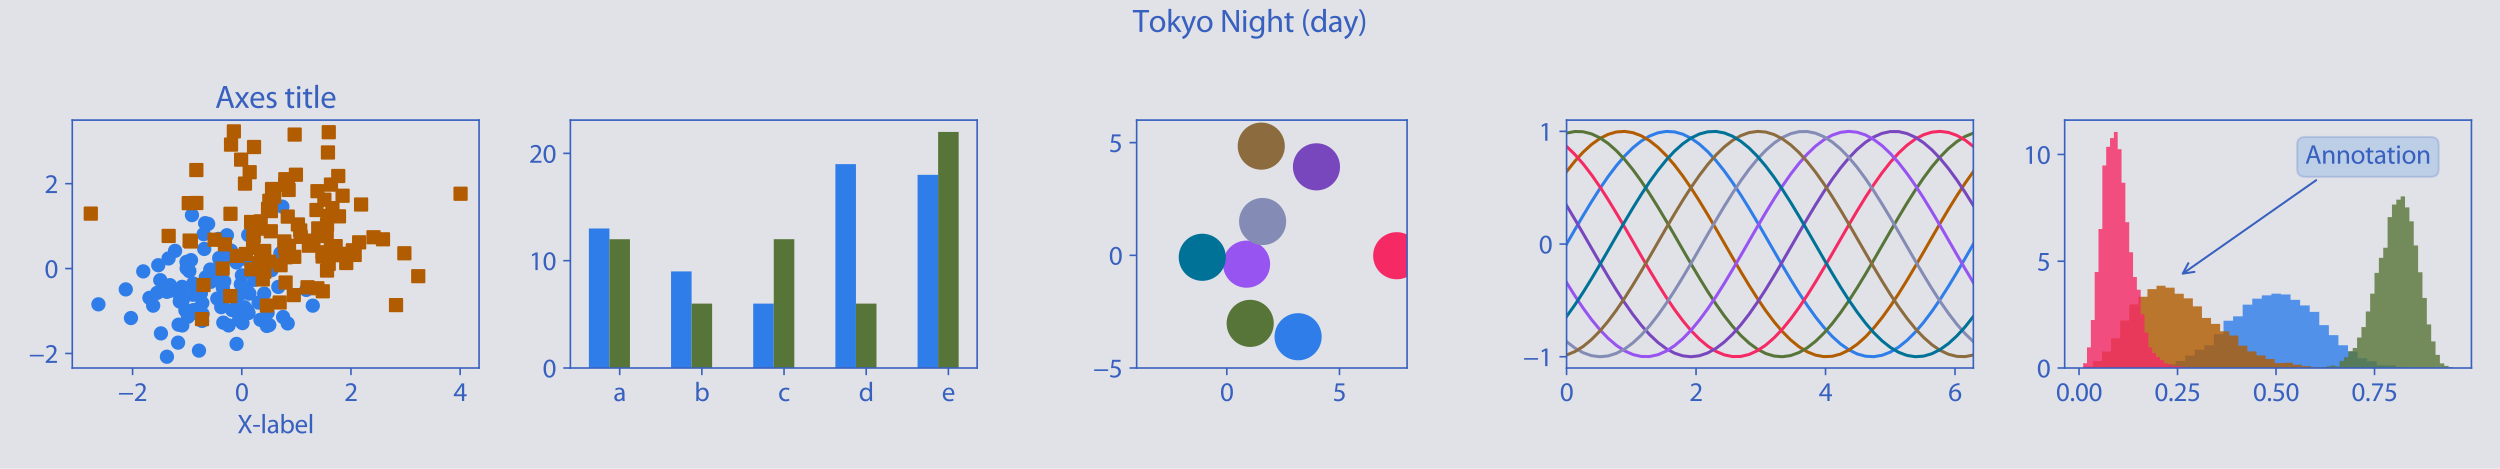 <svg height="307.2" viewBox="0 0 1228.8 230.4" width="1638.4" xmlns="http://www.w3.org/2000/svg" xmlns:xlink="http://www.w3.org/1999/xlink"><defs><style>*{stroke-linecap:butt;stroke-linejoin:round}</style></defs><g id="figure_1"><path d="M0 230.4h1228.8V0H0z" style="fill:#e1e2e7" id="patch_1"/><g id="axes_1"><path d="M35.53 180.88h199.934V59.033H35.53z" style="fill:#e1e2e7" id="patch_2"/><g id="matplotlib.axis_1"><g id="xtick_1"><g id="line2d_1"><defs><path d="M0 0v3.5" id="mcdd78a6471" style="stroke:#3760bf;stroke-width:.8"/></defs><use style="fill:#3760bf;stroke:#3760bf;stroke-width:.8" x="65.165" xlink:href="#mcdd78a6471" y="180.88"/></g><g style="fill:#3760bf" transform="matrix(.13 0 0 -.13 57.957 197.11)" id="text_1"><defs><path d="M256 1901v-384h3302v384H256z" id="MyriadPro-Regular-2212" transform="scale(.016)"/><path d="M2944 0v467H1075v13l333 307c877 845 1434 1466 1434 2234 0 595-378 1209-1274 1209-480 0-890-179-1178-422l180-397c192 160 505 352 883 352 621 0 825-390 825-813-6-627-486-1164-1548-2176L288 346V0h2656z" id="MyriadPro-Regular-32" transform="scale(.016)"/></defs><use xlink:href="#MyriadPro-Regular-2212"/><use x="59.6" xlink:href="#MyriadPro-Regular-32"/></g></g><g id="xtick_2"><use style="fill:#3760bf;stroke:#3760bf;stroke-width:.8" x="118.833" xlink:href="#mcdd78a6471" y="180.88" id="line2d_2"/><g style="fill:#3760bf" transform="matrix(.13 0 0 -.13 115.498 197.11)" id="text_2"><defs><path d="M1677 4230c-845 0-1447-768-1447-2163C243 691 794-70 1606-70c922 0 1447 780 1447 2195 0 1325-499 2105-1376 2105zm-32-435c582 0 845-672 845-1696 0-1062-276-1734-852-1734-512 0-844 614-844 1696 0 1133 358 1734 851 1734z" id="MyriadPro-Regular-30" transform="scale(.016)"/></defs><use xlink:href="#MyriadPro-Regular-30"/></g></g><g id="xtick_3"><use style="fill:#3760bf;stroke:#3760bf;stroke-width:.8" x="172.5" xlink:href="#mcdd78a6471" y="180.88" id="line2d_3"/><use xlink:href="#MyriadPro-Regular-32" style="fill:#3760bf" transform="matrix(.13 0 0 -.13 169.166 197.11)" id="text_3"/></g><g id="xtick_4"><use style="fill:#3760bf;stroke:#3760bf;stroke-width:.8" x="226.168" xlink:href="#mcdd78a6471" y="180.88" id="line2d_4"/><g style="fill:#3760bf" transform="matrix(.13 0 0 -.13 222.834 197.11)" id="text_4"><defs><path d="M2560 0v1133h582v441h-582v2586h-608L96 1504v-371h1933V0h531zM666 1574v13l1017 1415c115 192 218 371 346 614h19c-13-218-19-435-19-653V1574H666z" id="MyriadPro-Regular-34" transform="scale(.016)"/></defs><use xlink:href="#MyriadPro-Regular-34"/></g></g><g style="fill:#3760bf" transform="matrix(.13 0 0 -.13 116.635 212.914)" id="text_5"><defs><path d="M3494 0 2150 2214l1312 2100h-640l-588-1012c-160-275-269-473-391-729h-19c-115 230-237 448-397 729L858 4314H211l1267-2132L160 0h640l518 947c224 378 346 608 468 858h12c135-250 276-487 500-851L2848 0h646z" id="MyriadPro-Regular-58" transform="scale(.016)"/><path d="M192 1939v-416h1581v416H192z" id="MyriadPro-Regular-2d" transform="scale(.016)"/><path d="M467 0h563v4544H467V0z" id="MyriadPro-Regular-6c" transform="scale(.016)"/><path d="M2643 1901c0 621-230 1267-1177 1267-391 0-762-109-1018-275l128-371c218 140 518 230 806 230 634 0 704-461 704-717v-64C890 1978 224 1568 224 819c0-448 320-889 947-889 442 0 775 217 947 460h20l44-390h512c-38 211-51 474-51 742v1159zm-544-858c0-57-13-121-32-179-89-262-345-518-749-518-288 0-531 172-531 537 0 602 698 711 1312 698v-538z" id="MyriadPro-Regular-61" transform="scale(.016)"/><path d="M467 800c0-275-13-589-25-800h486l26 512h19c230-410 589-582 1037-582 691 0 1388 550 1388 1657 7 941-537 1581-1305 1581-499 0-858-224-1056-570h-13v1946H467V800zm557 998c0 90 19 167 32 231 115 429 474 691 858 691 601 0 921-531 921-1152 0-710-352-1190-941-1190-409 0-736 268-844 659-13 64-26 134-26 205v556z" id="MyriadPro-Regular-62" transform="scale(.016)"/><path d="M2957 1446c6 58 19 148 19 263 0 569-269 1459-1280 1459-902 0-1453-736-1453-1670C243 563 813-70 1766-70c493 0 832 108 1031 198l-96 403c-211-89-455-160-858-160-563 0-1049 314-1062 1075h2176zM787 1850c45 390 295 915 864 915 634 0 787-557 781-915H787z" id="MyriadPro-Regular-65" transform="scale(.016)"/></defs><use xlink:href="#MyriadPro-Regular-58"/><use x="57.1" xlink:href="#MyriadPro-Regular-2d"/><use x="87.8" xlink:href="#MyriadPro-Regular-6c"/><use x="111.4" xlink:href="#MyriadPro-Regular-61"/><use x="159.6" xlink:href="#MyriadPro-Regular-62"/><use x="216.5" xlink:href="#MyriadPro-Regular-65"/><use x="266.6" xlink:href="#MyriadPro-Regular-6c"/></g></g><g id="matplotlib.axis_2"><g id="ytick_1"><g id="line2d_5"><defs><path d="M0 0h-3.5" id="mef835e5f8f" style="stroke:#3760bf;stroke-width:.8"/></defs><use style="fill:#3760bf;stroke:#3760bf;stroke-width:.8" x="35.53" xlink:href="#mef835e5f8f" y="173.737"/></g><g style="fill:#3760bf" transform="matrix(.13 0 0 -.13 14.114 178.352)" id="text_6"><use xlink:href="#MyriadPro-Regular-2212"/><use x="59.6" xlink:href="#MyriadPro-Regular-32"/></g></g><g id="ytick_2"><use style="fill:#3760bf;stroke:#3760bf;stroke-width:.8" x="35.53" xlink:href="#mef835e5f8f" y="132.002" id="line2d_6"/><use xlink:href="#MyriadPro-Regular-30" style="fill:#3760bf" transform="matrix(.13 0 0 -.13 21.861 136.617)" id="text_7"/></g><g id="ytick_3"><use style="fill:#3760bf;stroke:#3760bf;stroke-width:.8" x="35.53" xlink:href="#mef835e5f8f" y="90.268" id="line2d_7"/><use xlink:href="#MyriadPro-Regular-32" style="fill:#3760bf" transform="matrix(.13 0 0 -.13 21.861 94.883)" id="text_8"/></g></g><g id="line2d_8"><defs><path d="M0 3a3 3 0 1 0 0-6 3 3 0 0 0 0 6z" id="m3a8132cf6e" style="stroke:#2e7de9"/></defs><g clip-path="url(#peb1effb469)"><use style="fill:#2e7de9;stroke:#2e7de9" x="75.285" xlink:href="#m3a8132cf6e" y="150.227"/><use style="fill:#2e7de9;stroke:#2e7de9" x="82.045" xlink:href="#m3a8132cf6e" y="175.341"/><use style="fill:#2e7de9;stroke:#2e7de9" x="108.739" xlink:href="#m3a8132cf6e" y="150.979"/><use style="fill:#2e7de9;stroke:#2e7de9" x="118.89" xlink:href="#m3a8132cf6e" y="135.357"/><use style="fill:#2e7de9;stroke:#2e7de9" x="103.625" xlink:href="#m3a8132cf6e" y="138.52"/><use style="fill:#2e7de9;stroke:#2e7de9" x="93.884" xlink:href="#m3a8132cf6e" y="127.863"/><use style="fill:#2e7de9;stroke:#2e7de9" x="107.399" xlink:href="#m3a8132cf6e" y="117.439"/><use style="fill:#2e7de9;stroke:#2e7de9" x="118.372" xlink:href="#m3a8132cf6e" y="139.724"/><use style="fill:#2e7de9;stroke:#2e7de9" x="112.369" xlink:href="#m3a8132cf6e" y="159.956"/><use style="fill:#2e7de9;stroke:#2e7de9" x="83.557" xlink:href="#m3a8132cf6e" y="140.165"/><use style="fill:#2e7de9;stroke:#2e7de9" x="139.146" xlink:href="#m3a8132cf6e" y="155.82"/><use style="fill:#2e7de9;stroke:#2e7de9" x="133.461" xlink:href="#m3a8132cf6e" y="132.796"/><use style="fill:#2e7de9;stroke:#2e7de9" x="120.219" xlink:href="#m3a8132cf6e" y="151.029"/><use style="fill:#2e7de9;stroke:#2e7de9" x="103.341" xlink:href="#m3a8132cf6e" y="132.483"/><use style="fill:#2e7de9;stroke:#2e7de9" x="127.09" xlink:href="#m3a8132cf6e" y="148.751"/><use style="fill:#2e7de9;stroke:#2e7de9" x="137.84" xlink:href="#m3a8132cf6e" y="124.484"/><use style="fill:#2e7de9;stroke:#2e7de9" x="136.787" xlink:href="#m3a8132cf6e" y="141.036"/><use style="fill:#2e7de9;stroke:#2e7de9" x="91.859" xlink:href="#m3a8132cf6e" y="153.047"/><use style="fill:#2e7de9;stroke:#2e7de9" x="73.451" xlink:href="#m3a8132cf6e" y="146.407"/><use style="fill:#2e7de9;stroke:#2e7de9" x="82.847" xlink:href="#m3a8132cf6e" y="127.032"/><use style="fill:#2e7de9;stroke:#2e7de9" x="132.345" xlink:href="#m3a8132cf6e" y="159.762"/><use style="fill:#2e7de9;stroke:#2e7de9" x="108.887" xlink:href="#m3a8132cf6e" y="131.74"/><use style="fill:#2e7de9;stroke:#2e7de9" x="113.529" xlink:href="#m3a8132cf6e" y="123.183"/><use style="fill:#2e7de9;stroke:#2e7de9" x="111.529" xlink:href="#m3a8132cf6e" y="115.621"/><use style="fill:#2e7de9;stroke:#2e7de9" x="98.75" xlink:href="#m3a8132cf6e" y="144.121"/><use style="fill:#2e7de9;stroke:#2e7de9" x="122.573" xlink:href="#m3a8132cf6e" y="144.308"/><use style="fill:#2e7de9;stroke:#2e7de9" x="99.438" xlink:href="#m3a8132cf6e" y="148.941"/><use style="fill:#2e7de9;stroke:#2e7de9" x="89.488" xlink:href="#m3a8132cf6e" y="140.995"/><use style="fill:#2e7de9;stroke:#2e7de9" x="108.055" xlink:href="#m3a8132cf6e" y="127.784"/><use style="fill:#2e7de9;stroke:#2e7de9" x="118.399" xlink:href="#m3a8132cf6e" y="144.32"/><use style="fill:#2e7de9;stroke:#2e7de9" x="150.55" xlink:href="#m3a8132cf6e" y="142.494"/><use style="fill:#2e7de9;stroke:#2e7de9" x="101.117" xlink:href="#m3a8132cf6e" y="136.333"/><use style="fill:#2e7de9;stroke:#2e7de9" x="70.415" xlink:href="#m3a8132cf6e" y="133.391"/><use style="fill:#2e7de9;stroke:#2e7de9" x="91.118" xlink:href="#m3a8132cf6e" y="152.559"/><use style="fill:#2e7de9;stroke:#2e7de9" x="123.886" xlink:href="#m3a8132cf6e" y="132.321"/><use style="fill:#2e7de9;stroke:#2e7de9" x="94.975" xlink:href="#m3a8132cf6e" y="139.349"/><use style="fill:#2e7de9;stroke:#2e7de9" x="87.523" xlink:href="#m3a8132cf6e" y="168.416"/><use style="fill:#2e7de9;stroke:#2e7de9" x="92.025" xlink:href="#m3a8132cf6e" y="130.166"/><use style="fill:#2e7de9;stroke:#2e7de9" x="119.195" xlink:href="#m3a8132cf6e" y="158.804"/><use style="fill:#2e7de9;stroke:#2e7de9" x="82.017" xlink:href="#m3a8132cf6e" y="143.447"/><use style="fill:#2e7de9;stroke:#2e7de9" x="107.337" xlink:href="#m3a8132cf6e" y="137.284"/><use style="fill:#2e7de9;stroke:#2e7de9" x="122.161" xlink:href="#m3a8132cf6e" y="153.869"/><use style="fill:#2e7de9;stroke:#2e7de9" x="138.793" xlink:href="#m3a8132cf6e" y="101.585"/><use style="fill:#2e7de9;stroke:#2e7de9" x="100.391" xlink:href="#m3a8132cf6e" y="122.363"/><use style="fill:#2e7de9;stroke:#2e7de9" x="94.349" xlink:href="#m3a8132cf6e" y="105.736"/><use style="fill:#2e7de9;stroke:#2e7de9" x="89.775" xlink:href="#m3a8132cf6e" y="147.766"/><use style="fill:#2e7de9;stroke:#2e7de9" x="77.257" xlink:href="#m3a8132cf6e" y="143.938"/><use style="fill:#2e7de9;stroke:#2e7de9" x="153.74" xlink:href="#m3a8132cf6e" y="150.234"/><use style="fill:#2e7de9;stroke:#2e7de9" x="111.722" xlink:href="#m3a8132cf6e" y="125.055"/><use style="fill:#2e7de9;stroke:#2e7de9" x="109.57" xlink:href="#m3a8132cf6e" y="141.625"/><use style="fill:#2e7de9;stroke:#2e7de9" x="48.375" xlink:href="#m3a8132cf6e" y="149.587"/><use style="fill:#2e7de9;stroke:#2e7de9" x="121.065" xlink:href="#m3a8132cf6e" y="141.162"/><use style="fill:#2e7de9;stroke:#2e7de9" x="61.825" xlink:href="#m3a8132cf6e" y="142.249"/><use style="fill:#2e7de9;stroke:#2e7de9" x="99.571" xlink:href="#m3a8132cf6e" y="154.343"/><use style="fill:#2e7de9;stroke:#2e7de9" x="77.788" xlink:href="#m3a8132cf6e" y="130.365"/><use style="fill:#2e7de9;stroke:#2e7de9" x="102.305" xlink:href="#m3a8132cf6e" y="110.06"/><use style="fill:#2e7de9;stroke:#2e7de9" x="131.56" xlink:href="#m3a8132cf6e" y="153.676"/><use style="fill:#2e7de9;stroke:#2e7de9" x="109.165" xlink:href="#m3a8132cf6e" y="148.365"/><use style="fill:#2e7de9;stroke:#2e7de9" x="98.484" xlink:href="#m3a8132cf6e" y="144.343"/><use style="fill:#2e7de9;stroke:#2e7de9" x="87.771" xlink:href="#m3a8132cf6e" y="159.59"/><use style="fill:#2e7de9;stroke:#2e7de9" x="94.872" xlink:href="#m3a8132cf6e" y="144.87"/><use style="fill:#2e7de9;stroke:#2e7de9" x="129.855" xlink:href="#m3a8132cf6e" y="144.306"/><use style="fill:#2e7de9;stroke:#2e7de9" x="116.278" xlink:href="#m3a8132cf6e" y="169.042"/><use style="fill:#2e7de9;stroke:#2e7de9" x="89.608" xlink:href="#m3a8132cf6e" y="159.972"/><use style="fill:#2e7de9;stroke:#2e7de9" x="86.062" xlink:href="#m3a8132cf6e" y="123.301"/><use style="fill:#2e7de9;stroke:#2e7de9" x="106.812" xlink:href="#m3a8132cf6e" y="146.778"/><use style="fill:#2e7de9;stroke:#2e7de9" x="128.013" xlink:href="#m3a8132cf6e" y="157.189"/><use style="fill:#2e7de9;stroke:#2e7de9" x="79.106" xlink:href="#m3a8132cf6e" y="163.871"/><use style="fill:#2e7de9;stroke:#2e7de9" x="110.22" xlink:href="#m3a8132cf6e" y="138.296"/><use style="fill:#2e7de9;stroke:#2e7de9" x="100.097" xlink:href="#m3a8132cf6e" y="115.092"/><use style="fill:#2e7de9;stroke:#2e7de9" x="109.757" xlink:href="#m3a8132cf6e" y="158.594"/><use style="fill:#2e7de9;stroke:#2e7de9" x="131.156" xlink:href="#m3a8132cf6e" y="160.211"/><use style="fill:#2e7de9;stroke:#2e7de9" x="78.771" xlink:href="#m3a8132cf6e" y="137.715"/><use style="fill:#2e7de9;stroke:#2e7de9" x="141.413" xlink:href="#m3a8132cf6e" y="158.974"/><use style="fill:#2e7de9;stroke:#2e7de9" x="96.186" xlink:href="#m3a8132cf6e" y="152.332"/><use style="fill:#2e7de9;stroke:#2e7de9" x="83.569" xlink:href="#m3a8132cf6e" y="142.896"/><use style="fill:#2e7de9;stroke:#2e7de9" x="100.804" xlink:href="#m3a8132cf6e" y="109.689"/><use style="fill:#2e7de9;stroke:#2e7de9" x="122.004" xlink:href="#m3a8132cf6e" y="115.511"/><use style="fill:#2e7de9;stroke:#2e7de9" x="64.369" xlink:href="#m3a8132cf6e" y="156.331"/><use style="fill:#2e7de9;stroke:#2e7de9" x="88.361" xlink:href="#m3a8132cf6e" y="148.206"/><use style="fill:#2e7de9;stroke:#2e7de9" x="116.231" xlink:href="#m3a8132cf6e" y="129.012"/><use style="fill:#2e7de9;stroke:#2e7de9" x="92.396" xlink:href="#m3a8132cf6e" y="155.698"/><use style="fill:#2e7de9;stroke:#2e7de9" x="121.166" xlink:href="#m3a8132cf6e" y="127.434"/><use style="fill:#2e7de9;stroke:#2e7de9" x="93.079" xlink:href="#m3a8132cf6e" y="133.26"/><use style="fill:#2e7de9;stroke:#2e7de9" x="91.655" xlink:href="#m3a8132cf6e" y="128.735"/><use style="fill:#2e7de9;stroke:#2e7de9" x="91.739" xlink:href="#m3a8132cf6e" y="131.905"/><use style="fill:#2e7de9;stroke:#2e7de9" x="110.293" xlink:href="#m3a8132cf6e" y="127.106"/><use style="fill:#2e7de9;stroke:#2e7de9" x="117.414" xlink:href="#m3a8132cf6e" y="126.916"/><use style="fill:#2e7de9;stroke:#2e7de9" x="107.76" xlink:href="#m3a8132cf6e" y="126.818"/><use style="fill:#2e7de9;stroke:#2e7de9" x="99.342" xlink:href="#m3a8132cf6e" y="157.734"/><use style="fill:#2e7de9;stroke:#2e7de9" x="96.901" xlink:href="#m3a8132cf6e" y="153.985"/><use style="fill:#2e7de9;stroke:#2e7de9" x="88.615" xlink:href="#m3a8132cf6e" y="145.879"/><use style="fill:#2e7de9;stroke:#2e7de9" x="94.945" xlink:href="#m3a8132cf6e" y="152.482"/><use style="fill:#2e7de9;stroke:#2e7de9" x="117.502" xlink:href="#m3a8132cf6e" y="157.195"/><use style="fill:#2e7de9;stroke:#2e7de9" x="97.803" xlink:href="#m3a8132cf6e" y="172.34"/><use style="fill:#2e7de9;stroke:#2e7de9" x="125.262" xlink:href="#m3a8132cf6e" y="137.532"/><use style="fill:#2e7de9;stroke:#2e7de9" x="117.191" xlink:href="#m3a8132cf6e" y="150.435"/><use style="fill:#2e7de9;stroke:#2e7de9" x="106.012" xlink:href="#m3a8132cf6e" y="135.568"/><use style="fill:#2e7de9;stroke:#2e7de9" x="121.487" xlink:href="#m3a8132cf6e" y="152.529"/><use style="fill:#2e7de9;stroke:#2e7de9" x="114.093" xlink:href="#m3a8132cf6e" y="152.401"/></g></g><g id="line2d_9"><defs><path d="M-3 3h6v-6h-6z" id="me22791786a" style="stroke:#b15c00;stroke-linejoin:miter"/></defs><g clip-path="url(#peb1effb469)"><use style="fill:#b15c00;stroke:#b15c00;stroke-linejoin:miter" x="124.7" xlink:href="#me22791786a" y="115.929"/><use style="fill:#b15c00;stroke:#b15c00;stroke-linejoin:miter" x="151.147" xlink:href="#me22791786a" y="141.194"/><use style="fill:#b15c00;stroke:#b15c00;stroke-linejoin:miter" x="158.564" xlink:href="#me22791786a" y="126.106"/><use style="fill:#b15c00;stroke:#b15c00;stroke-linejoin:miter" x="44.618" xlink:href="#me22791786a" y="104.996"/><use style="fill:#b15c00;stroke:#b15c00;stroke-linejoin:miter" x="176.53" xlink:href="#me22791786a" y="119.103"/><use style="fill:#b15c00;stroke:#b15c00;stroke-linejoin:miter" x="82.907" xlink:href="#me22791786a" y="115.972"/><use style="fill:#b15c00;stroke:#b15c00;stroke-linejoin:miter" x="124.864" xlink:href="#me22791786a" y="72.254"/><use style="fill:#b15c00;stroke:#b15c00;stroke-linejoin:miter" x="174.332" xlink:href="#me22791786a" y="125.315"/><use style="fill:#b15c00;stroke:#b15c00;stroke-linejoin:miter" x="133.716" xlink:href="#me22791786a" y="92.905"/><use style="fill:#b15c00;stroke:#b15c00;stroke-linejoin:miter" x="110.557" xlink:href="#me22791786a" y="120.122"/><use style="fill:#b15c00;stroke:#b15c00;stroke-linejoin:miter" x="168.392" xlink:href="#me22791786a" y="96.206"/><use style="fill:#b15c00;stroke:#b15c00;stroke-linejoin:miter" x="141.877" xlink:href="#me22791786a" y="93.351"/><use style="fill:#b15c00;stroke:#b15c00;stroke-linejoin:miter" x="140.183" xlink:href="#me22791786a" y="90.876"/><use style="fill:#b15c00;stroke:#b15c00;stroke-linejoin:miter" x="188.244" xlink:href="#me22791786a" y="117.619"/><use style="fill:#b15c00;stroke:#b15c00;stroke-linejoin:miter" x="145.448" xlink:href="#me22791786a" y="85.887"/><use style="fill:#b15c00;stroke:#b15c00;stroke-linejoin:miter" x="173.413" xlink:href="#me22791786a" y="123.009"/><use style="fill:#b15c00;stroke:#b15c00;stroke-linejoin:miter" x="126.612" xlink:href="#me22791786a" y="112.38"/><use style="fill:#b15c00;stroke:#b15c00;stroke-linejoin:miter" x="144.837" xlink:href="#me22791786a" y="66.148"/><use style="fill:#b15c00;stroke:#b15c00;stroke-linejoin:miter" x="141.511" xlink:href="#me22791786a" y="89.344"/><use style="fill:#b15c00;stroke:#b15c00;stroke-linejoin:miter" x="100.025" xlink:href="#me22791786a" y="140.1"/><use style="fill:#b15c00;stroke:#b15c00;stroke-linejoin:miter" x="147.569" xlink:href="#me22791786a" y="113.259"/><use style="fill:#b15c00;stroke:#b15c00;stroke-linejoin:miter" x="147.839" xlink:href="#me22791786a" y="116.423"/><use style="fill:#b15c00;stroke:#b15c00;stroke-linejoin:miter" x="129.926" xlink:href="#me22791786a" y="133.563"/><use style="fill:#b15c00;stroke:#b15c00;stroke-linejoin:miter" x="161.592" xlink:href="#me22791786a" y="64.987"/><use style="fill:#b15c00;stroke:#b15c00;stroke-linejoin:miter" x="154.035" xlink:href="#me22791786a" y="118.281"/><use style="fill:#b15c00;stroke:#b15c00;stroke-linejoin:miter" x="160.736" xlink:href="#me22791786a" y="132.975"/><use style="fill:#b15c00;stroke:#b15c00;stroke-linejoin:miter" x="164.978" xlink:href="#me22791786a" y="120.96"/><use style="fill:#b15c00;stroke:#b15c00;stroke-linejoin:miter" x="160.59" xlink:href="#me22791786a" y="116.05"/><use style="fill:#b15c00;stroke:#b15c00;stroke-linejoin:miter" x="194.652" xlink:href="#me22791786a" y="149.958"/><use style="fill:#b15c00;stroke:#b15c00;stroke-linejoin:miter" x="155.568" xlink:href="#me22791786a" y="103.222"/><use style="fill:#b15c00;stroke:#b15c00;stroke-linejoin:miter" x="183.583" xlink:href="#me22791786a" y="116.603"/><use style="fill:#b15c00;stroke:#b15c00;stroke-linejoin:miter" x="124.386" xlink:href="#me22791786a" y="121.761"/><use style="fill:#b15c00;stroke:#b15c00;stroke-linejoin:miter" x="162.668" xlink:href="#me22791786a" y="90.732"/><use style="fill:#b15c00;stroke:#b15c00;stroke-linejoin:miter" x="133.116" xlink:href="#me22791786a" y="113.668"/><use style="fill:#b15c00;stroke:#b15c00;stroke-linejoin:miter" x="159.434" xlink:href="#me22791786a" y="98.176"/><use style="fill:#b15c00;stroke:#b15c00;stroke-linejoin:miter" x="177.482" xlink:href="#me22791786a" y="100.514"/><use style="fill:#b15c00;stroke:#b15c00;stroke-linejoin:miter" x="144.396" xlink:href="#me22791786a" y="145.052"/><use style="fill:#b15c00;stroke:#b15c00;stroke-linejoin:miter" x="132.385" xlink:href="#me22791786a" y="128.607"/><use style="fill:#b15c00;stroke:#b15c00;stroke-linejoin:miter" x="141.442" xlink:href="#me22791786a" y="106.459"/><use style="fill:#b15c00;stroke:#b15c00;stroke-linejoin:miter" x="140.383" xlink:href="#me22791786a" y="138.876"/><use style="fill:#b15c00;stroke:#b15c00;stroke-linejoin:miter" x="162.636" xlink:href="#me22791786a" y="121.939"/><use style="fill:#b15c00;stroke:#b15c00;stroke-linejoin:miter" x="124.515" xlink:href="#me22791786a" y="116.363"/><use style="fill:#b15c00;stroke:#b15c00;stroke-linejoin:miter" x="166.616" xlink:href="#me22791786a" y="106.326"/><use style="fill:#b15c00;stroke:#b15c00;stroke-linejoin:miter" x="131.743" xlink:href="#me22791786a" y="102.654"/><use style="fill:#b15c00;stroke:#b15c00;stroke-linejoin:miter" x="134.741" xlink:href="#me22791786a" y="96.72"/><use style="fill:#b15c00;stroke:#b15c00;stroke-linejoin:miter" x="156.409" xlink:href="#me22791786a" y="112.257"/><use style="fill:#b15c00;stroke:#b15c00;stroke-linejoin:miter" x="123.416" xlink:href="#me22791786a" y="109.103"/><use style="fill:#b15c00;stroke:#b15c00;stroke-linejoin:miter" x="140.454" xlink:href="#me22791786a" y="126.467"/><use style="fill:#b15c00;stroke:#b15c00;stroke-linejoin:miter" x="109.448" xlink:href="#me22791786a" y="132.018"/><use style="fill:#b15c00;stroke:#b15c00;stroke-linejoin:miter" x="151.832" xlink:href="#me22791786a" y="120.754"/><use style="fill:#b15c00;stroke:#b15c00;stroke-linejoin:miter" x="92.782" xlink:href="#me22791786a" y="99.844"/><use style="fill:#b15c00;stroke:#b15c00;stroke-linejoin:miter" x="127.412" xlink:href="#me22791786a" y="129.378"/><use style="fill:#b15c00;stroke:#b15c00;stroke-linejoin:miter" x="128.269" xlink:href="#me22791786a" y="128.062"/><use style="fill:#b15c00;stroke:#b15c00;stroke-linejoin:miter" x="113.289" xlink:href="#me22791786a" y="105.092"/><use style="fill:#b15c00;stroke:#b15c00;stroke-linejoin:miter" x="142.055" xlink:href="#me22791786a" y="120.775"/><use style="fill:#b15c00;stroke:#b15c00;stroke-linejoin:miter" x="158.652" xlink:href="#me22791786a" y="143.173"/><use style="fill:#b15c00;stroke:#b15c00;stroke-linejoin:miter" x="137.467" xlink:href="#me22791786a" y="148.682"/><use style="fill:#b15c00;stroke:#b15c00;stroke-linejoin:miter" x="93.806" xlink:href="#me22791786a" y="118.706"/><use style="fill:#b15c00;stroke:#b15c00;stroke-linejoin:miter" x="146.423" xlink:href="#me22791786a" y="110.32"/><use style="fill:#b15c00;stroke:#b15c00;stroke-linejoin:miter" x="163.385" xlink:href="#me22791786a" y="102.279"/><use style="fill:#b15c00;stroke:#b15c00;stroke-linejoin:miter" x="116.42" xlink:href="#me22791786a" y="125.763"/><use style="fill:#b15c00;stroke:#b15c00;stroke-linejoin:miter" x="137.921" xlink:href="#me22791786a" y="130.365"/><use style="fill:#b15c00;stroke:#b15c00;stroke-linejoin:miter" x="164.239" xlink:href="#me22791786a" y="123.326"/><use style="fill:#b15c00;stroke:#b15c00;stroke-linejoin:miter" x="131.185" xlink:href="#me22791786a" y="150.179"/><use style="fill:#b15c00;stroke:#b15c00;stroke-linejoin:miter" x="105.475" xlink:href="#me22791786a" y="117.841"/><use style="fill:#b15c00;stroke:#b15c00;stroke-linejoin:miter" x="205.569" xlink:href="#me22791786a" y="135.744"/><use style="fill:#b15c00;stroke:#b15c00;stroke-linejoin:miter" x="158.552" xlink:href="#me22791786a" y="123.976"/><use style="fill:#b15c00;stroke:#b15c00;stroke-linejoin:miter" x="122.73" xlink:href="#me22791786a" y="84.641"/><use style="fill:#b15c00;stroke:#b15c00;stroke-linejoin:miter" x="140.044" xlink:href="#me22791786a" y="121.129"/><use style="fill:#b15c00;stroke:#b15c00;stroke-linejoin:miter" x="120.416" xlink:href="#me22791786a" y="90.235"/><use style="fill:#b15c00;stroke:#b15c00;stroke-linejoin:miter" x="161.573" xlink:href="#me22791786a" y="129.705"/><use style="fill:#b15c00;stroke:#b15c00;stroke-linejoin:miter" x="129.869" xlink:href="#me22791786a" y="123.362"/><use style="fill:#b15c00;stroke:#b15c00;stroke-linejoin:miter" x="113.171" xlink:href="#me22791786a" y="145.527"/><use style="fill:#b15c00;stroke:#b15c00;stroke-linejoin:miter" x="133.149" xlink:href="#me22791786a" y="103.763"/><use style="fill:#b15c00;stroke:#b15c00;stroke-linejoin:miter" x="160.735" xlink:href="#me22791786a" y="110.475"/><use style="fill:#b15c00;stroke:#b15c00;stroke-linejoin:miter" x="128.136" xlink:href="#me22791786a" y="108.792"/><use style="fill:#b15c00;stroke:#b15c00;stroke-linejoin:miter" x="96.497" xlink:href="#me22791786a" y="99.774"/><use style="fill:#b15c00;stroke:#b15c00;stroke-linejoin:miter" x="161.194" xlink:href="#me22791786a" y="74.945"/><use style="fill:#b15c00;stroke:#b15c00;stroke-linejoin:miter" x="198.76" xlink:href="#me22791786a" y="124.481"/><use style="fill:#b15c00;stroke:#b15c00;stroke-linejoin:miter" x="96.504" xlink:href="#me22791786a" y="83.57"/><use style="fill:#b15c00;stroke:#b15c00;stroke-linejoin:miter" x="140.233" xlink:href="#me22791786a" y="88.078"/><use style="fill:#b15c00;stroke:#b15c00;stroke-linejoin:miter" x="155.992" xlink:href="#me22791786a" y="141.676"/><use style="fill:#b15c00;stroke:#b15c00;stroke-linejoin:miter" x="129.167" xlink:href="#me22791786a" y="137.325"/><use style="fill:#b15c00;stroke:#b15c00;stroke-linejoin:miter" x="93.212" xlink:href="#me22791786a" y="118.243"/><use style="fill:#b15c00;stroke:#b15c00;stroke-linejoin:miter" x="170.182" xlink:href="#me22791786a" y="129.283"/><use style="fill:#b15c00;stroke:#b15c00;stroke-linejoin:miter" x="118.514" xlink:href="#me22791786a" y="78.466"/><use style="fill:#b15c00;stroke:#b15c00;stroke-linejoin:miter" x="139.758" xlink:href="#me22791786a" y="118.685"/><use style="fill:#b15c00;stroke:#b15c00;stroke-linejoin:miter" x="226.376" xlink:href="#me22791786a" y="95.226"/><use style="fill:#b15c00;stroke:#b15c00;stroke-linejoin:miter" x="99.288" xlink:href="#me22791786a" y="156.842"/><use style="fill:#b15c00;stroke:#b15c00;stroke-linejoin:miter" x="144.631" xlink:href="#me22791786a" y="126.236"/><use style="fill:#b15c00;stroke:#b15c00;stroke-linejoin:miter" x="113.555" xlink:href="#me22791786a" y="71.073"/><use style="fill:#b15c00;stroke:#b15c00;stroke-linejoin:miter" x="132.386" xlink:href="#me22791786a" y="98.685"/><use style="fill:#b15c00;stroke:#b15c00;stroke-linejoin:miter" x="166.258" xlink:href="#me22791786a" y="86.501"/><use style="fill:#b15c00;stroke:#b15c00;stroke-linejoin:miter" x="160.952" xlink:href="#me22791786a" y="106.173"/><use style="fill:#b15c00;stroke:#b15c00;stroke-linejoin:miter" x="156.038" xlink:href="#me22791786a" y="93.968"/><use style="fill:#b15c00;stroke:#b15c00;stroke-linejoin:miter" x="120.849" xlink:href="#me22791786a" y="124.843"/><use style="fill:#b15c00;stroke:#b15c00;stroke-linejoin:miter" x="165.074" xlink:href="#me22791786a" y="125.434"/><use style="fill:#b15c00;stroke:#b15c00;stroke-linejoin:miter" x="167.241" xlink:href="#me22791786a" y="124.752"/><use style="fill:#b15c00;stroke:#b15c00;stroke-linejoin:miter" x="114.949" xlink:href="#me22791786a" y="64.571"/><use style="fill:#b15c00;stroke:#b15c00;stroke-linejoin:miter" x="123.551" xlink:href="#me22791786a" y="132.329"/></g></g><path d="M35.53 180.88V59.033" style="fill:none;stroke:#3760bf;stroke-linecap:square;stroke-linejoin:miter;stroke-width:.8" id="patch_3"/><path d="M235.464 180.88V59.033" style="fill:none;stroke:#3760bf;stroke-linecap:square;stroke-linejoin:miter;stroke-width:.8" id="patch_4"/><path d="M35.53 180.88h199.934" style="fill:none;stroke:#3760bf;stroke-linecap:square;stroke-linejoin:miter;stroke-width:.8" id="patch_5"/><path d="M35.53 59.032h199.934" style="fill:none;stroke:#3760bf;stroke-linecap:square;stroke-linejoin:miter;stroke-width:.8" id="patch_6"/><g style="fill:#3760bf" transform="matrix(.156 0 0 -.156 105.727 53.032)" id="text_9"><defs><path d="M2714 1357 3174 0h596L2298 4314h-672L160 0h576l448 1357h1530zm-1415 435 423 1248c83 262 153 525 217 781h13c64-250 128-506 224-787l422-1242H1299z" id="MyriadPro-Regular-41" transform="scale(.016)"/><path d="m102 3098 1050-1517L51 0h621l448 698c115 185 224 345 326 537h13c109-185 211-358 333-537L2246 0h640L1798 1600l1056 1498h-608l-435-660c-102-166-205-326-307-512h-19c-103 173-199 333-314 506l-441 666H102z" id="MyriadPro-Regular-78" transform="scale(.016)"/><path d="M250 147C467 19 781-70 1120-70c736 0 1158 390 1158 934 0 461-275 730-812 934-404 154-589 269-589 525 0 231 185 423 518 423 288 0 512-103 634-180l141 410c-173 102-448 192-762 192-666 0-1069-410-1069-909 0-371 263-678 819-877 416-153 576-300 576-569 0-256-192-461-601-461-282 0-576 115-743 224L250 147z" id="MyriadPro-Regular-73" transform="scale(.016)"/><path d="M595 3667v-569H115v-429h480V979c0-365 58-640 218-806C947 19 1158-70 1421-70c217 0 390 38 499 83l-26 422c-83-25-172-38-326-38-314 0-422 217-422 601v1671h806v429h-806v742l-551-173z" id="MyriadPro-Regular-74" transform="scale(.016)"/><path d="M1030 0v3098H467V0h563zM749 4320c-205 0-352-154-352-352 0-192 141-346 339-346 224 0 365 154 358 346 0 198-134 352-345 352z" id="MyriadPro-Regular-69" transform="scale(.016)"/></defs><use xlink:href="#MyriadPro-Regular-41"/><use x="61.2" xlink:href="#MyriadPro-Regular-78"/><use x="107.5" xlink:href="#MyriadPro-Regular-65"/><use x="157.6" xlink:href="#MyriadPro-Regular-73"/><use x="197.2" xlink:href="#MyriadPro-Regular-20"/><use x="218.4" xlink:href="#MyriadPro-Regular-74"/><use x="251.5" xlink:href="#MyriadPro-Regular-69"/><use x="274.9" xlink:href="#MyriadPro-Regular-74"/><use x="308" xlink:href="#MyriadPro-Regular-6c"/><use x="331.6" xlink:href="#MyriadPro-Regular-65"/></g></g><g id="axes_2"><path d="M280.354 180.88h199.934V59.033H280.354z" style="fill:#e1e2e7" id="patch_7"/><path clip-path="url(#p6d3893c231)" d="M289.442 180.88h10.098v-68.572h-10.098z" style="fill:#2e7de9" id="patch_8"/><path clip-path="url(#p6d3893c231)" d="M329.833 180.88h10.097v-47.473h-10.097z" style="fill:#2e7de9" id="patch_9"/><path clip-path="url(#p6d3893c231)" d="M370.223 180.88h10.098v-31.649h-10.098z" style="fill:#2e7de9" id="patch_10"/><path clip-path="url(#p6d3893c231)" d="M410.614 180.88h10.098V80.66h-10.098z" style="fill:#2e7de9" id="patch_11"/><path clip-path="url(#p6d3893c231)" d="M451.005 180.88h10.097V85.934h-10.097z" style="fill:#2e7de9" id="patch_12"/><path clip-path="url(#p6d3893c231)" d="M299.54 180.88h10.097v-63.297H299.54z" style="fill:#587539" id="patch_13"/><path clip-path="url(#p6d3893c231)" d="M339.93 180.88h10.098v-31.649H339.93z" style="fill:#587539" id="patch_14"/><path clip-path="url(#p6d3893c231)" d="M380.321 180.88h10.098v-63.297H380.32z" style="fill:#587539" id="patch_15"/><path clip-path="url(#p6d3893c231)" d="M420.712 180.88h10.097v-31.649h-10.097z" style="fill:#587539" id="patch_16"/><path clip-path="url(#p6d3893c231)" d="M461.102 180.88H471.2V64.835h-10.098z" style="fill:#587539" id="patch_17"/><g id="matplotlib.axis_3"><g id="xtick_5"><use style="fill:#3760bf;stroke:#3760bf;stroke-width:.8" x="304.588" xlink:href="#mcdd78a6471" y="180.88" id="line2d_10"/><use xlink:href="#MyriadPro-Regular-61" style="fill:#3760bf" transform="matrix(.13 0 0 -.13 301.455 197.11)" id="text_10"/></g><g id="xtick_6"><use style="fill:#3760bf;stroke:#3760bf;stroke-width:.8" x="344.979" xlink:href="#mcdd78a6471" y="180.88" id="line2d_11"/><use xlink:href="#MyriadPro-Regular-62" style="fill:#3760bf" transform="matrix(.13 0 0 -.13 341.28 197.11)" id="text_11"/></g><g id="xtick_7"><use style="fill:#3760bf;stroke:#3760bf;stroke-width:.8" x="385.37" xlink:href="#mcdd78a6471" y="180.88" id="line2d_12"/><g style="fill:#3760bf" transform="matrix(.13 0 0 -.13 382.458 197.11)" id="text_12"><defs><path d="M2579 538c-160-71-371-154-691-154-614 0-1075 442-1075 1158 0 647 384 1172 1094 1172 307 0 519-71 653-148l128 436c-154 76-448 160-781 160-1011 0-1664-692-1664-1645C243 570 851-70 1786-70c416 0 742 108 889 185l-96 423z" id="MyriadPro-Regular-63" transform="scale(.016)"/></defs><use xlink:href="#MyriadPro-Regular-63"/></g></g><g id="xtick_8"><use style="fill:#3760bf;stroke:#3760bf;stroke-width:.8" x="425.761" xlink:href="#mcdd78a6471" y="180.88" id="line2d_13"/><g style="fill:#3760bf" transform="matrix(.13 0 0 -.13 422.094 197.11)" id="text_13"><defs><path d="M2579 4544V2694h-13c-140 250-460 474-934 474-755 0-1395-634-1389-1664C243 563 819-70 1568-70c506 0 883 262 1056 608h13l25-538h506c-19 211-26 525-26 800v3744h-563zm0-3245c0-89-6-166-25-243-103-422-448-672-826-672-608 0-915 518-915 1146 0 684 345 1196 928 1196 422 0 729-294 813-652 19-71 25-167 25-237v-538z" id="MyriadPro-Regular-64" transform="scale(.016)"/></defs><use xlink:href="#MyriadPro-Regular-64"/></g></g><g id="xtick_9"><use style="fill:#3760bf;stroke:#3760bf;stroke-width:.8" x="466.151" xlink:href="#mcdd78a6471" y="180.88" id="line2d_14"/><use xlink:href="#MyriadPro-Regular-65" style="fill:#3760bf" transform="matrix(.13 0 0 -.13 462.895 197.11)" id="text_14"/></g></g><g id="matplotlib.axis_4"><g id="ytick_4"><use style="fill:#3760bf;stroke:#3760bf;stroke-width:.8" x="280.354" xlink:href="#mef835e5f8f" y="180.88" id="line2d_15"/><use xlink:href="#MyriadPro-Regular-30" style="fill:#3760bf" transform="matrix(.13 0 0 -.13 266.685 185.495)" id="text_15"/></g><g id="ytick_5"><use style="fill:#3760bf;stroke:#3760bf;stroke-width:.8" x="280.354" xlink:href="#mef835e5f8f" y="128.132" id="line2d_16"/><g style="fill:#3760bf" transform="matrix(.13 0 0 -.13 260.017 132.747)" id="text_16"><defs><path d="M1510 0h544v4160h-480l-908-486 108-429 724 390h12V0z" id="MyriadPro-Regular-31" transform="scale(.016)"/></defs><use xlink:href="#MyriadPro-Regular-31"/><use x="51.3" xlink:href="#MyriadPro-Regular-30"/></g></g><g id="ytick_6"><use style="fill:#3760bf;stroke:#3760bf;stroke-width:.8" x="280.354" xlink:href="#mef835e5f8f" y="75.384" id="line2d_17"/><g style="fill:#3760bf" transform="matrix(.13 0 0 -.13 260.017 80)" id="text_17"><use xlink:href="#MyriadPro-Regular-32"/><use x="51.3" xlink:href="#MyriadPro-Regular-30"/></g></g></g><path d="M280.354 180.88V59.033" style="fill:none;stroke:#3760bf;stroke-linecap:square;stroke-linejoin:miter;stroke-width:.8" id="patch_18"/><path d="M480.288 180.88V59.033" style="fill:none;stroke:#3760bf;stroke-linecap:square;stroke-linejoin:miter;stroke-width:.8" id="patch_19"/><path d="M280.354 180.88h199.934" style="fill:none;stroke:#3760bf;stroke-linecap:square;stroke-linejoin:miter;stroke-width:.8" id="patch_20"/><path d="M280.354 59.032h199.934" style="fill:none;stroke:#3760bf;stroke-linecap:square;stroke-linejoin:miter;stroke-width:.8" id="patch_21"/></g><g id="axes_3"><path d="M558.683 180.88h132.924V59.033H558.683z" style="fill:#e1e2e7" id="patch_22"/><path clip-path="url(#pec6f254085)" d="M637.94 176.594a11.078 11.078 0 1 0 0-22.155 11.078 11.078 0 0 0 0 22.155z" style="fill:#2e7de9;stroke:#2e7de9;stroke-linejoin:miter" id="patch_23"/><path clip-path="url(#pec6f254085)" d="M706.611 177.655a11.078 11.078 0 1 0 0-22.155 11.078 11.078 0 0 0 0 22.155z" style="fill:#b15c00;stroke:#b15c00;stroke-linejoin:miter" id="patch_24"/><path clip-path="url(#pec6f254085)" d="M614.392 170.028a11.078 11.078 0 1 0 0-22.155 11.078 11.078 0 0 0 0 22.155z" style="fill:#587539;stroke:#587539;stroke-linejoin:miter" id="patch_25"/><path clip-path="url(#pec6f254085)" d="M686.403 136.774a11.078 11.078 0 1 0 0-22.155 11.078 11.078 0 0 0 0 22.155z" style="fill:#f52a65;stroke:#f52a65;stroke-linejoin:miter" id="patch_26"/><path clip-path="url(#pec6f254085)" d="M646.966 93.083a11.078 11.078 0 1 0 0-22.155 11.078 11.078 0 0 0 0 22.155z" style="fill:#7847bd;stroke:#7847bd;stroke-linejoin:miter" id="patch_27"/><path clip-path="url(#pec6f254085)" d="M612.6 140.922a11.078 11.078 0 1 0 0-22.155 11.078 11.078 0 0 0 0 22.155z" style="fill:#9854f1;stroke:#9854f1;stroke-linejoin:miter" id="patch_28"/><path clip-path="url(#pec6f254085)" d="M620.5 119.958a11.078 11.078 0 1 0-.001-22.155 11.078 11.078 0 0 0 0 22.155z" style="fill:#848cb5;stroke:#848cb5;stroke-linejoin:miter" id="patch_29"/><path clip-path="url(#pec6f254085)" d="M619.833 82.908a11.078 11.078 0 1 0 0-22.155 11.078 11.078 0 0 0 0 22.155z" style="fill:#8c6c3e;stroke:#8c6c3e;stroke-linejoin:miter" id="patch_30"/><path clip-path="url(#pec6f254085)" d="M590.844 137.54a11.078 11.078 0 1 0 0-22.155 11.078 11.078 0 0 0 0 22.155z" style="fill:#007197;stroke:#007197;stroke-linejoin:miter" id="patch_31"/><g id="matplotlib.axis_5"><g id="xtick_10"><use style="fill:#3760bf;stroke:#3760bf;stroke-width:.8" x="602.991" xlink:href="#mcdd78a6471" y="180.88" id="line2d_18"/><use xlink:href="#MyriadPro-Regular-30" style="fill:#3760bf" transform="matrix(.13 0 0 -.13 599.657 197.11)" id="text_18"/></g><g id="xtick_11"><use style="fill:#3760bf;stroke:#3760bf;stroke-width:.8" x="658.376" xlink:href="#mcdd78a6471" y="180.88" id="line2d_19"/><g style="fill:#3760bf" transform="matrix(.13 0 0 -.13 655.042 197.11)" id="text_19"><defs><path d="M2771 4160H781L512 2163c154 19 339 45 576 45 832 0 1190-384 1197-922 0-556-455-902-986-902-377 0-717 128-889 230L269 186C467 58 851-70 1306-70c902 0 1548 608 1548 1420 0 525-268 884-595 1069-256 154-576 224-896 224-153 0-243-13-339-25l160 1068h1587v474z" id="MyriadPro-Regular-35" transform="scale(.016)"/></defs><use xlink:href="#MyriadPro-Regular-35"/></g></g></g><g id="matplotlib.axis_6"><g id="ytick_7"><use style="fill:#3760bf;stroke:#3760bf;stroke-width:.8" x="558.683" xlink:href="#mef835e5f8f" y="180.88" id="line2d_20"/><g style="fill:#3760bf" transform="matrix(.13 0 0 -.13 537.267 185.495)" id="text_20"><use xlink:href="#MyriadPro-Regular-2212"/><use x="59.6" xlink:href="#MyriadPro-Regular-35"/></g></g><g id="ytick_8"><use style="fill:#3760bf;stroke:#3760bf;stroke-width:.8" x="558.683" xlink:href="#mef835e5f8f" y="125.495" id="line2d_21"/><use xlink:href="#MyriadPro-Regular-30" style="fill:#3760bf" transform="matrix(.13 0 0 -.13 545.014 130.11)" id="text_21"/></g><g id="ytick_9"><use style="fill:#3760bf;stroke:#3760bf;stroke-width:.8" x="558.683" xlink:href="#mef835e5f8f" y="70.11" id="line2d_22"/><use xlink:href="#MyriadPro-Regular-35" style="fill:#3760bf" transform="matrix(.13 0 0 -.13 545.014 74.725)" id="text_22"/></g></g><path d="M558.683 180.88V59.033" style="fill:none;stroke:#3760bf;stroke-linecap:square;stroke-linejoin:miter;stroke-width:.8" id="patch_32"/><path d="M691.607 180.88V59.033" style="fill:none;stroke:#3760bf;stroke-linecap:square;stroke-linejoin:miter;stroke-width:.8" id="patch_33"/><path d="M558.683 180.88h132.924" style="fill:none;stroke:#3760bf;stroke-linecap:square;stroke-linejoin:miter;stroke-width:.8" id="patch_34"/><path d="M558.683 59.032h132.924" style="fill:none;stroke:#3760bf;stroke-linecap:square;stroke-linejoin:miter;stroke-width:.8" id="patch_35"/></g><g id="axes_4"><path d="M770.002 180.88h199.934V59.033H770.002z" style="fill:#e1e2e7" id="patch_36"/><g id="matplotlib.axis_7"><g id="xtick_12"><use style="fill:#3760bf;stroke:#3760bf;stroke-width:.8" x="770.002" xlink:href="#mcdd78a6471" y="180.88" id="line2d_23"/><use xlink:href="#MyriadPro-Regular-30" style="fill:#3760bf" transform="matrix(.13 0 0 -.13 766.668 197.11)" id="text_23"/></g><g id="xtick_13"><use style="fill:#3760bf;stroke:#3760bf;stroke-width:.8" x="833.643" xlink:href="#mcdd78a6471" y="180.88" id="line2d_24"/><use xlink:href="#MyriadPro-Regular-32" style="fill:#3760bf" transform="matrix(.13 0 0 -.13 830.309 197.11)" id="text_24"/></g><g id="xtick_14"><use style="fill:#3760bf;stroke:#3760bf;stroke-width:.8" x="897.284" xlink:href="#mcdd78a6471" y="180.88" id="line2d_25"/><use xlink:href="#MyriadPro-Regular-34" style="fill:#3760bf" transform="matrix(.13 0 0 -.13 893.95 197.11)" id="text_25"/></g><g id="xtick_15"><use style="fill:#3760bf;stroke:#3760bf;stroke-width:.8" x="960.925" xlink:href="#mcdd78a6471" y="180.88" id="line2d_26"/><g style="fill:#3760bf" transform="matrix(.13 0 0 -.13 957.59 197.11)" id="text_26"><defs><path d="M2662 4224c-102 0-243-6-409-32-525-64-986-275-1331-614-410-410-704-1056-704-1876C218 621 800-70 1690-70c864 0 1382 704 1382 1465 0 813-518 1344-1254 1344-461 0-807-217-1005-480h-19c96 685 563 1331 1446 1479 160 25 307 32 422 25v461zM1690 365c-589 0-903 505-916 1190 0 103 26 186 64 250 154 301 468 512 807 512 518 0 857-359 857-954s-326-998-806-998h-6z" id="MyriadPro-Regular-36" transform="scale(.016)"/></defs><use xlink:href="#MyriadPro-Regular-36"/></g></g></g><g id="matplotlib.axis_8"><g id="ytick_10"><use style="fill:#3760bf;stroke:#3760bf;stroke-width:.8" x="770.002" xlink:href="#mef835e5f8f" y="175.342" id="line2d_27"/><g style="fill:#3760bf" transform="matrix(.13 0 0 -.13 748.586 179.957)" id="text_27"><use xlink:href="#MyriadPro-Regular-2212"/><use x="59.6" xlink:href="#MyriadPro-Regular-31"/></g></g><g id="ytick_11"><use style="fill:#3760bf;stroke:#3760bf;stroke-width:.8" x="770.002" xlink:href="#mef835e5f8f" y="119.956" id="line2d_28"/><use xlink:href="#MyriadPro-Regular-30" style="fill:#3760bf" transform="matrix(.13 0 0 -.13 756.333 124.571)" id="text_28"/></g><g id="ytick_12"><use style="fill:#3760bf;stroke:#3760bf;stroke-width:.8" x="770.002" xlink:href="#mef835e5f8f" y="64.571" id="line2d_29"/><use xlink:href="#MyriadPro-Regular-31" style="fill:#3760bf" transform="matrix(.13 0 0 -.13 756.333 69.186)" id="text_29"/></g></g><path clip-path="url(#pf7b08a933f)" d="m770.002 119.956 4.08-7.082 4.08-6.967 4.08-6.735 4.081-6.394 4.08-5.948 4.08-5.405 4.081-4.77 4.08-4.061 4.08-3.283 4.08-2.451 4.081-1.58 4.08-.68 4.08.227 4.081 1.132 4.08 2.02 4.08 2.872 4.08 3.68 4.081 4.425 4.08 5.098 4.08 5.687 4.081 6.184 4.08 6.579 4.08 6.865 4.08 7.039 4.081 7.097 4.08 7.039 4.08 6.865 4.081 6.578 4.08 6.184 4.08 5.688 4.08 5.098 4.081 4.425 4.08 3.68 4.08 2.872 4.081 2.02 4.08 1.132 4.08.227 4.08-.681 4.081-1.58 4.08-2.45 4.08-3.283 4.081-4.06 4.08-4.772 4.08-5.404 4.08-5.948 4.081-6.394 4.08-6.736 4.08-6.966 4.081-7.083" style="fill:none;stroke:#2e7de9;stroke-linecap:square;stroke-width:1.5" id="line2d_30"/><path clip-path="url(#pf7b08a933f)" d="m770.002 84.355 4.08-5.133 4.08-4.465 4.08-3.722 4.081-2.919 4.08-2.068 4.08-1.182 4.081-.278 4.08.631 4.08 1.53 4.08 2.404 4.081 3.237 4.08 4.02 4.08 4.733 4.081 5.371 4.08 5.92 4.08 6.373 4.08 6.72 4.081 6.956 4.08 7.079 4.08 7.085 4.081 6.976 4.08 6.751 4.08 6.416 4.08 5.976 4.081 5.437 4.08 4.808 4.08 4.102 4.081 3.328 4.08 2.498 4.08 1.629 4.08.731 4.081-.177 4.08-1.082 4.08-1.971 4.081-2.827 4.08-3.635 4.08-4.386 4.08-5.063 4.081-5.657 4.08-6.159 4.08-6.56 4.081-6.851 4.08-7.033 4.08-7.096 4.08-7.046 4.081-6.877 4.08-6.598 4.08-6.208 4.081-5.718" style="fill:none;stroke:#b15c00;stroke-linecap:square;stroke-width:1.5" id="line2d_31"/><path clip-path="url(#pf7b08a933f)" d="m770.002 65.412 4.08-.782 4.08.126 4.08 1.033 4.081 1.922 4.08 2.78 4.08 3.593 4.081 4.345 4.08 5.028 4.08 5.626 4.08 6.134 4.081 6.54 4.08 6.838 4.08 7.026 4.081 7.096 4.08 7.051 4.08 6.89 4.08 6.616 4.081 6.233 4.08 5.747 4.08 5.168 4.081 4.504 4.08 3.765 4.08 2.965 4.08 2.116 4.081 1.233 4.08.328 4.08-.58 4.081-1.481 4.08-2.356 4.08-3.193 4.08-3.977 4.081-4.696 4.08-5.338 4.08-5.892 4.081-6.35 4.08-6.703 4.08-6.946 4.08-7.076 4.081-7.088 4.08-6.985 4.08-6.767 4.081-6.437 4.08-6.003 4.08-5.469 4.08-4.846 4.081-4.142 4.08-3.372 4.08-2.546 4.081-1.678" style="fill:none;stroke:#587539;stroke-linecap:square;stroke-width:1.5" id="line2d_32"/><path clip-path="url(#pf7b08a933f)" d="m770.002 71.99 4.08 3.936 4.08 4.658 4.08 5.305 4.081 5.864 4.08 6.327 4.08 6.686 4.081 6.935 4.08 7.072 4.08 7.09 4.08 6.994 4.081 6.782 4.08 6.458 4.08 6.03 4.081 5.501 4.08 4.883 4.08 4.183 4.08 3.417 4.081 2.593 4.08 1.726 4.08.833 4.081-.076 4.08-.983 4.08-1.873 4.08-2.734 4.081-3.548 4.08-4.306 4.08-4.991 4.081-5.596 4.08-6.108 4.08-6.52 4.08-6.825 4.081-7.018 4.08-7.095 4.08-7.057 4.081-6.902 4.08-6.634 4.08-6.257 4.08-5.777 4.081-5.202 4.08-4.543 4.08-3.808 4.081-3.01 4.08-2.165 4.08-1.282 4.08-.38 4.081.531 4.08 1.431 4.08 2.308 4.081 3.148" style="fill:none;stroke:#f52a65;stroke-linecap:square;stroke-width:1.5" id="line2d_33"/><path clip-path="url(#pf7b08a933f)" d="m770.002 101.013 4.08 6.811 4.08 7.01 4.08 7.095 4.081 7.061 4.08 6.914 4.08 6.652 4.081 6.28 4.08 5.807 4.08 5.236 4.08 4.582 4.081 3.85 4.08 3.057 4.08 2.212 4.081 1.332 4.08.43 4.08-.48 4.08-1.382 4.081-2.26 4.08-3.102 4.08-3.893 4.081-4.62 4.08-5.27 4.08-5.836 4.08-6.304 4.081-6.67 4.08-6.924 4.08-7.067 4.081-7.092 4.08-7.002 4.08-6.797 4.08-6.48 4.081-6.055 4.08-5.533 4.08-4.92 4.081-4.224 4.08-3.46 4.08-2.64 4.08-1.776 4.081-.883 4.08.025 4.08.933 4.081 1.825 4.08 2.686 4.08 3.505 4.08 4.265 4.081 4.956 4.08 5.564 4.08 6.082 4.081 6.5" style="fill:none;stroke:#7847bd;stroke-linecap:square;stroke-width:1.5" id="line2d_34"/><path clip-path="url(#pf7b08a933f)" d="m770.002 138.9 4.08 6.5 4.08 6.081 4.08 5.565 4.081 4.955 4.08 4.265 4.08 3.505 4.081 2.687 4.08 1.824 4.08.933 4.08.025 4.081-.882 4.08-1.776 4.08-2.64 4.081-3.46 4.08-4.225 4.08-4.92 4.08-5.532 4.081-6.056 4.08-6.48 4.08-6.796 4.081-7.002 4.08-7.093 4.08-7.066 4.08-6.925 4.081-6.67 4.08-6.303 4.08-5.836 4.081-5.27 4.08-4.62 4.08-3.893 4.08-3.102 4.081-2.26 4.08-1.382 4.08-.48 4.081.43 4.08 1.331 4.08 2.213 4.08 3.056 4.081 3.85 4.08 4.582 4.08 5.237 4.081 5.806 4.08 6.28 4.08 6.653 4.08 6.913 4.081 7.062 4.08 7.094 4.08 7.01 4.081 6.811" style="fill:none;stroke:#9854f1;stroke-linecap:square;stroke-width:1.5" id="line2d_35"/><path clip-path="url(#pf7b08a933f)" d="m770.002 167.922 4.08 3.147 4.08 2.308 4.08 1.431 4.081.53 4.08-.378 4.08-1.283 4.081-2.164 4.08-3.01 4.08-3.809 4.08-4.542 4.081-5.203 4.08-5.777 4.08-6.257 4.081-6.634 4.08-6.901 4.08-7.057 4.08-7.096 4.081-7.018 4.08-6.824 4.08-6.52 4.081-6.109 4.08-5.595 4.08-4.992 4.08-4.305 4.081-3.549 4.08-2.733 4.08-1.874 4.081-.982 4.08-.076 4.08.832 4.08 1.727 4.081 2.593 4.08 3.416 4.08 4.184 4.081 4.882 4.08 5.502 4.08 6.03 4.08 6.458 4.081 6.782 4.08 6.993 4.08 7.09 4.081 7.072 4.08 6.936 4.08 6.686 4.08 6.327 4.081 5.864 4.08 5.304 4.08 4.658 4.081 3.936" style="fill:none;stroke:#848cb5;stroke-linecap:square;stroke-width:1.5" id="line2d_36"/><path clip-path="url(#pf7b08a933f)" d="m770.002 174.5 4.08-1.677 4.08-2.546 4.08-3.372 4.081-4.143 4.08-4.846 4.08-5.469 4.081-6.002 4.08-6.438 4.08-6.767 4.08-6.985 4.081-7.088 4.08-7.075 4.08-6.946 4.081-6.703 4.08-6.35 4.08-5.892 4.08-5.338 4.081-4.697 4.08-3.977 4.08-3.192 4.081-2.356 4.08-1.48 4.08-.582 4.08.329 4.081 1.232 4.08 2.116 4.08 2.965 4.081 3.766 4.08 4.503 4.08 5.168 4.08 5.748 4.081 6.233 4.08 6.615 4.08 6.89 4.081 7.052 4.08 7.096 4.08 7.025 4.08 6.839 4.081 6.54 4.08 6.133 4.08 5.627 4.081 5.027 4.08 4.346 4.08 3.592 4.08 2.78 4.081 1.922 4.08 1.033 4.08.126 4.081-.782" style="fill:none;stroke:#8c6c3e;stroke-linecap:square;stroke-width:1.5" id="line2d_37"/><path clip-path="url(#pf7b08a933f)" d="m770.002 155.557 4.08-5.717 4.08-6.209 4.08-6.597 4.081-6.878 4.08-7.045 4.08-7.097 4.081-7.032 4.08-6.852 4.08-6.56 4.08-6.158 4.081-5.658 4.08-5.063 4.08-4.385 4.081-3.636 4.08-2.826 4.08-1.971 4.08-1.083 4.081-.177 4.08.732 4.08 1.628 4.081 2.499 4.08 3.327 4.08 4.102 4.08 4.809 4.081 5.437 4.08 5.975 4.08 6.416 4.081 6.751 4.08 6.976 4.08 7.086 4.08 7.079 4.081 6.956 4.08 6.72 4.08 6.372 4.081 5.92 4.08 5.371 4.08 4.734 4.08 4.02 4.081 3.237 4.08 2.404 4.08 1.53 4.081.63 4.08-.277 4.08-1.183 4.08-2.068 4.081-2.919 4.08-3.722 4.08-4.464 4.081-5.134" style="fill:none;stroke:#007197;stroke-linecap:square;stroke-width:1.5" id="line2d_38"/><path d="M770.002 180.88V59.033" style="fill:none;stroke:#3760bf;stroke-linecap:square;stroke-linejoin:miter;stroke-width:.8" id="patch_37"/><path d="M969.936 180.88V59.033" style="fill:none;stroke:#3760bf;stroke-linecap:square;stroke-linejoin:miter;stroke-width:.8" id="patch_38"/><path d="M770.002 180.88h199.934" style="fill:none;stroke:#3760bf;stroke-linecap:square;stroke-linejoin:miter;stroke-width:.8" id="patch_39"/><path d="M770.002 59.032h199.934" style="fill:none;stroke:#3760bf;stroke-linecap:square;stroke-linejoin:miter;stroke-width:.8" id="patch_40"/></g><g id="axes_5"><path d="M1014.826 180.88h199.934V59.033h-199.934z" style="fill:#e1e2e7" id="patch_41"/><path clip-path="url(#pceab12406f)" d="M1050.537 180.88v-.216h4.706v-.13h4.707v-.734h4.707v-.69h4.706v-1.685h4.707v-2.677h4.707v-2.893h4.706v-2.16h4.707v-5.44h4.706v-6.607h4.707v-2.16h4.707v-5.742h4.706v-2.937h4.707v-1.64h4.707v-.821h4.706v.389h4.707v2.634h4.707v2.763h4.706v3.153h4.707v6.52h4.707v4.923h4.706v4.966h4.707v3.109h4.706v3.282h4.707v1.511h4.707v1.987h9.413v.777h4.707v.345h4.706v.087h4.707v.086H1055.243z" style="fill:#2e7de9;opacity:.8" id="patch_42"/><path clip-path="url(#pceab12406f)" d="M1024.224 180.88v-.773h4.468v-2.64h4.467v-4.685h4.467v-6.506h4.468v-8.735h4.467v-7.961h4.468v-3.73h4.467v-3.732h4.467v-1.683h4.468v.956h4.467v3.002h4.468v2.23h4.467v3.958h4.467v5.686h4.468v2.912h4.467v3.64h4.468v2.092h4.467v5.005h4.467v2.82h4.468v1.957h4.467v1.774h4.468v2.002h4.467v-.182h4.467v1h4.468v.638h4.467v.5h4.468v.273h8.934v.091h4.468v-.045h4.467v.136h-129.554z" style="fill:#b15c00;opacity:.8" id="patch_43"/><path clip-path="url(#pceab12406f)" d="M1141.405 180.88v-.285h2.143v-.569h2.142v-.38h2.142v.475h2.142v-2.751h2.143v-1.803h2.142v-2.941h2.142v-1.613h2.142v-5.123h2.142v-5.123h2.143v-7.685h2.142v-8.729h2.142v-10.246h2.142v-7.4h2.143v-4.934h2.142v-15.085h2.142v-6.167h2.142v-2.372h2.142v-1.613h2.143v5.408h2.142v6.831h2.142v11.86h2.142v13.187h2.143v12.618h2.142v12.998h2.142v8.35h2.142v6.64h2.142v4.175h2.143v1.233h2.142v.57h2.142v.474H1143.548z" style="fill:#587539;opacity:.8" id="patch_44"/><path clip-path="url(#pceab12406f)" d="M1023.914 180.88v-2.37h1.886v-7.758h1.886v-13.469h1.887v-23.597h1.886v-21.119h1.886V81.32h1.887v-9.158h1.886v-4.31h1.886v-3.017h1.886v8.512h1.887v16.485h1.886v19.395h1.886v14.762h1.886v12.175h1.887v6.25h1.886v12.068h1.886v8.943h1.887v7.327h1.886v2.801h1.886v1.94h1.886v1.4h1.887v1.617h1.886v.646h1.886v.647h1.886v.107h1.887v.108h1.886v.754h1.886v-.107h1.887v.107h3.772v.108H1025.8z" style="fill:#f52a65;opacity:.8" id="patch_45"/><g id="matplotlib.axis_9"><g id="xtick_16"><use style="fill:#3760bf;stroke:#3760bf;stroke-width:.8" x="1021.887" xlink:href="#mcdd78a6471" y="180.88" id="line2d_39"/><g style="fill:#3760bf" transform="matrix(.13 0 0 -.13 1010.539 197.11)" id="text_30"><defs><path d="M710-70c237 0 384 172 384 403 0 237-153 403-377 403S333 570 333 333c0-231 153-403 371-403h6z" id="MyriadPro-Regular-2e" transform="scale(.016)"/></defs><use xlink:href="#MyriadPro-Regular-30"/><use x="51.3" xlink:href="#MyriadPro-Regular-2e"/><use x="72" xlink:href="#MyriadPro-Regular-30"/><use x="123.3" xlink:href="#MyriadPro-Regular-30"/></g></g><g id="xtick_17"><use style="fill:#3760bf;stroke:#3760bf;stroke-width:.8" x="1070.3" xlink:href="#mcdd78a6471" y="180.88" id="line2d_40"/><g style="fill:#3760bf" transform="matrix(.13 0 0 -.13 1058.952 197.11)" id="text_31"><use xlink:href="#MyriadPro-Regular-30"/><use x="51.3" xlink:href="#MyriadPro-Regular-2e"/><use x="72" xlink:href="#MyriadPro-Regular-32"/><use x="123.3" xlink:href="#MyriadPro-Regular-35"/></g></g><g id="xtick_18"><use style="fill:#3760bf;stroke:#3760bf;stroke-width:.8" x="1118.713" xlink:href="#mcdd78a6471" y="180.88" id="line2d_41"/><g style="fill:#3760bf" transform="matrix(.13 0 0 -.13 1107.365 197.11)" id="text_32"><use xlink:href="#MyriadPro-Regular-30"/><use x="51.3" xlink:href="#MyriadPro-Regular-2e"/><use x="72" xlink:href="#MyriadPro-Regular-35"/><use x="123.3" xlink:href="#MyriadPro-Regular-30"/></g></g><g id="xtick_19"><use style="fill:#3760bf;stroke:#3760bf;stroke-width:.8" x="1167.126" xlink:href="#mcdd78a6471" y="180.88" id="line2d_42"/><g style="fill:#3760bf" transform="matrix(.13 0 0 -.13 1155.778 197.11)" id="text_33"><defs><path d="M365 4160v-467h2035v-13L595 0h583l1811 3789v371H365z" id="MyriadPro-Regular-37" transform="scale(.016)"/></defs><use xlink:href="#MyriadPro-Regular-30"/><use x="51.3" xlink:href="#MyriadPro-Regular-2e"/><use x="72" xlink:href="#MyriadPro-Regular-37"/><use x="123.3" xlink:href="#MyriadPro-Regular-35"/></g></g></g><g id="matplotlib.axis_10"><g id="ytick_13"><use style="fill:#3760bf;stroke:#3760bf;stroke-width:.8" x="1014.826" xlink:href="#mef835e5f8f" y="180.88" id="line2d_43"/><use xlink:href="#MyriadPro-Regular-30" style="fill:#3760bf" transform="matrix(.13 0 0 -.13 1001.157 185.495)" id="text_34"/></g><g id="ytick_14"><use style="fill:#3760bf;stroke:#3760bf;stroke-width:.8" x="1014.826" xlink:href="#mef835e5f8f" y="128.404" id="line2d_44"/><use xlink:href="#MyriadPro-Regular-35" style="fill:#3760bf" transform="matrix(.13 0 0 -.13 1001.157 133.019)" id="text_35"/></g><g id="ytick_15"><use style="fill:#3760bf;stroke:#3760bf;stroke-width:.8" x="1014.826" xlink:href="#mef835e5f8f" y="75.927" id="line2d_45"/><g style="fill:#3760bf" transform="matrix(.13 0 0 -.13 994.489 80.542)" id="text_36"><use xlink:href="#MyriadPro-Regular-31"/><use x="51.3" xlink:href="#MyriadPro-Regular-30"/></g></g></g><path d="M1014.826 180.88V59.033" style="fill:none;stroke:#3760bf;stroke-linecap:square;stroke-linejoin:miter;stroke-width:.8" id="patch_46"/><path d="M1214.76 180.88V59.033" style="fill:none;stroke:#3760bf;stroke-linecap:square;stroke-linejoin:miter;stroke-width:.8" id="patch_47"/><path d="M1014.826 180.88h199.934" style="fill:none;stroke:#3760bf;stroke-linecap:square;stroke-linejoin:miter;stroke-width:.8" id="patch_48"/><path d="M1014.826 59.032h199.934" style="fill:none;stroke:#3760bf;stroke-linecap:square;stroke-linejoin:miter;stroke-width:.8" id="patch_49"/><g id="patch_50"><path d="m1138.434 88.567-65.582 45.921M1078.603 133.635l-5.75.853 2.768-5.112" style="fill:none;stroke:#3760bf;stroke-linecap:round"/></g><g id="text_37"><path d="M1132.976 86.92h61.79q3.9 0 3.9-3.9V71.218q0-3.9-3.9-3.9h-61.79q-3.9 0-3.9 3.9v11.804q0 3.9 3.9 3.9z" style="fill:#2e7de9;opacity:.2;stroke:#3760bf;stroke-linejoin:miter" id="patch_51"/><g style="fill:#3760bf" transform="matrix(.13 0 0 -.13 1132.976 80.447)"><defs><path d="M467 0h563v1862c0 96 13 192 39 263 96 313 384 576 755 576 531 0 717-416 717-915V0h563v1850c0 1062-666 1318-1094 1318-512 0-871-288-1024-582h-13l-32 512H442c19-256 25-519 25-839V0z" id="MyriadPro-Regular-6e" transform="scale(.016)"/><path d="M1779 3168c-857 0-1536-608-1536-1645C243 544 890-70 1728-70c749 0 1542 499 1542 1644 0 948-601 1594-1491 1594zm-13-422c666 0 928-666 928-1191 0-697-403-1203-940-1203-551 0-941 512-941 1190 0 589 288 1204 953 1204z" id="MyriadPro-Regular-6f" transform="scale(.016)"/></defs><use xlink:href="#MyriadPro-Regular-41"/><use x="61.2" xlink:href="#MyriadPro-Regular-6e"/><use x="116.7" xlink:href="#MyriadPro-Regular-6e"/><use x="172.2" xlink:href="#MyriadPro-Regular-6f"/><use x="227.1" xlink:href="#MyriadPro-Regular-74"/><use x="260.2" xlink:href="#MyriadPro-Regular-61"/><use x="308.4" xlink:href="#MyriadPro-Regular-74"/><use x="341.5" xlink:href="#MyriadPro-Regular-69"/><use x="364.9" xlink:href="#MyriadPro-Regular-6f"/><use x="419.8" xlink:href="#MyriadPro-Regular-6e"/></g></g></g><g style="fill:#3760bf" transform="matrix(.156 0 0 -.156 556.825 15.684)" id="text_38"><defs><path d="M1306 0h563v3840h1318v474H-6v-474h1312V0z" id="MyriadPro-Regular-54" transform="scale(.016)"/><path d="M1024 4544H467V0h557v1165l288 320L2381 0h685L1702 1824l1197 1274h-678l-909-1069c-90-109-198-243-275-352h-13v2867z" id="MyriadPro-Regular-6b" transform="scale(.016)"/><path d="M58 3098 1203 243c26-70 39-115 39-147s-20-77-45-134c-128-288-320-506-474-628-166-140-352-230-493-275l141-473c141 25 416 121 691 364 384 333 660 877 1063 1940l845 2208h-596l-614-1818c-77-224-141-461-198-646h-13c-51 185-128 428-199 633L672 3098H58z" id="MyriadPro-Regular-79" transform="scale(.016)"/><path d="M1011 0v1843c0 717-13 1235-45 1779l20 7c217-467 505-960 806-1440L3162 0h563v4314h-525V2509c0-672 13-1197 64-1773l-13-6c-205 441-454 896-774 1401L1094 4314H486V0h525z" id="MyriadPro-Regular-4e" transform="scale(.016)"/><path d="M3110 2246c0 378 13 628 26 852h-493l-25-468h-13c-135 256-429 538-967 538-710 0-1395-595-1395-1645C243 666 794 13 1562 13c480 0 812 230 985 518h13V186c0-781-422-1082-998-1082-384 0-704 115-909 243l-141-429c250-166 659-256 1030-256 391 0 826 90 1127 372 301 268 441 704 441 1414v1798zm-556-928c0-96-13-204-45-300-122-359-435-576-781-576-608 0-915 505-915 1113 0 717 384 1171 921 1171 410 0 685-268 788-595 25-77 32-160 32-256v-557z" id="MyriadPro-Regular-67" transform="scale(.016)"/><path d="M467 0h563v1869c0 109 7 192 39 269 102 307 390 563 755 563 531 0 717-423 717-922V0h563v1843c0 1069-666 1325-1082 1325-211 0-409-64-576-160-172-96-313-237-403-397h-13v1933H467V0z" id="MyriadPro-Regular-68" transform="scale(.016)"/><path d="M1248 4442c-403-538-832-1357-838-2618 0-1248 435-2067 838-2598h442C1235-134 883 685 883 1824c0 1158 339 1990 807 2618h-442z" id="MyriadPro-Regular-28" transform="scale(.016)"/><path d="M563-774c410 544 839 1356 839 2611 0 1261-429 2080-839 2605H128c461-634 806-1453 806-2599C934 691 582-141 128-774h435z" id="MyriadPro-Regular-29" transform="scale(.016)"/></defs><use xlink:href="#MyriadPro-Regular-54"/><use x="49.7" xlink:href="#MyriadPro-Regular-6f"/><use x="104.6" xlink:href="#MyriadPro-Regular-6b"/><use x="151.5" xlink:href="#MyriadPro-Regular-79"/><use x="198.6" xlink:href="#MyriadPro-Regular-6f"/><use x="253.5" xlink:href="#MyriadPro-Regular-20"/><use x="274.7" xlink:href="#MyriadPro-Regular-4e"/><use x="340.5" xlink:href="#MyriadPro-Regular-69"/><use x="363.9" xlink:href="#MyriadPro-Regular-67"/><use x="419.8" xlink:href="#MyriadPro-Regular-68"/><use x="475.3" xlink:href="#MyriadPro-Regular-74"/><use x="508.4" xlink:href="#MyriadPro-Regular-20"/><use x="529.6" xlink:href="#MyriadPro-Regular-28"/><use x="558" xlink:href="#MyriadPro-Regular-64"/><use x="614.4" xlink:href="#MyriadPro-Regular-61"/><use x="662.6" xlink:href="#MyriadPro-Regular-79"/><use x="709.7" xlink:href="#MyriadPro-Regular-29"/></g></g><defs><clipPath id="peb1effb469"><path d="M35.53 59.032h199.934v121.847H35.53z"/></clipPath><clipPath id="p6d3893c231"><path d="M280.354 59.032h199.934v121.847H280.354z"/></clipPath><clipPath id="pec6f254085"><path d="M558.683 59.032h132.925v121.847H558.683z"/></clipPath><clipPath id="pf7b08a933f"><path d="M770.002 59.032h199.934v121.847H770.002z"/></clipPath><clipPath id="pceab12406f"><path d="M1014.826 59.032h199.934v121.847h-199.934z"/></clipPath></defs></svg>